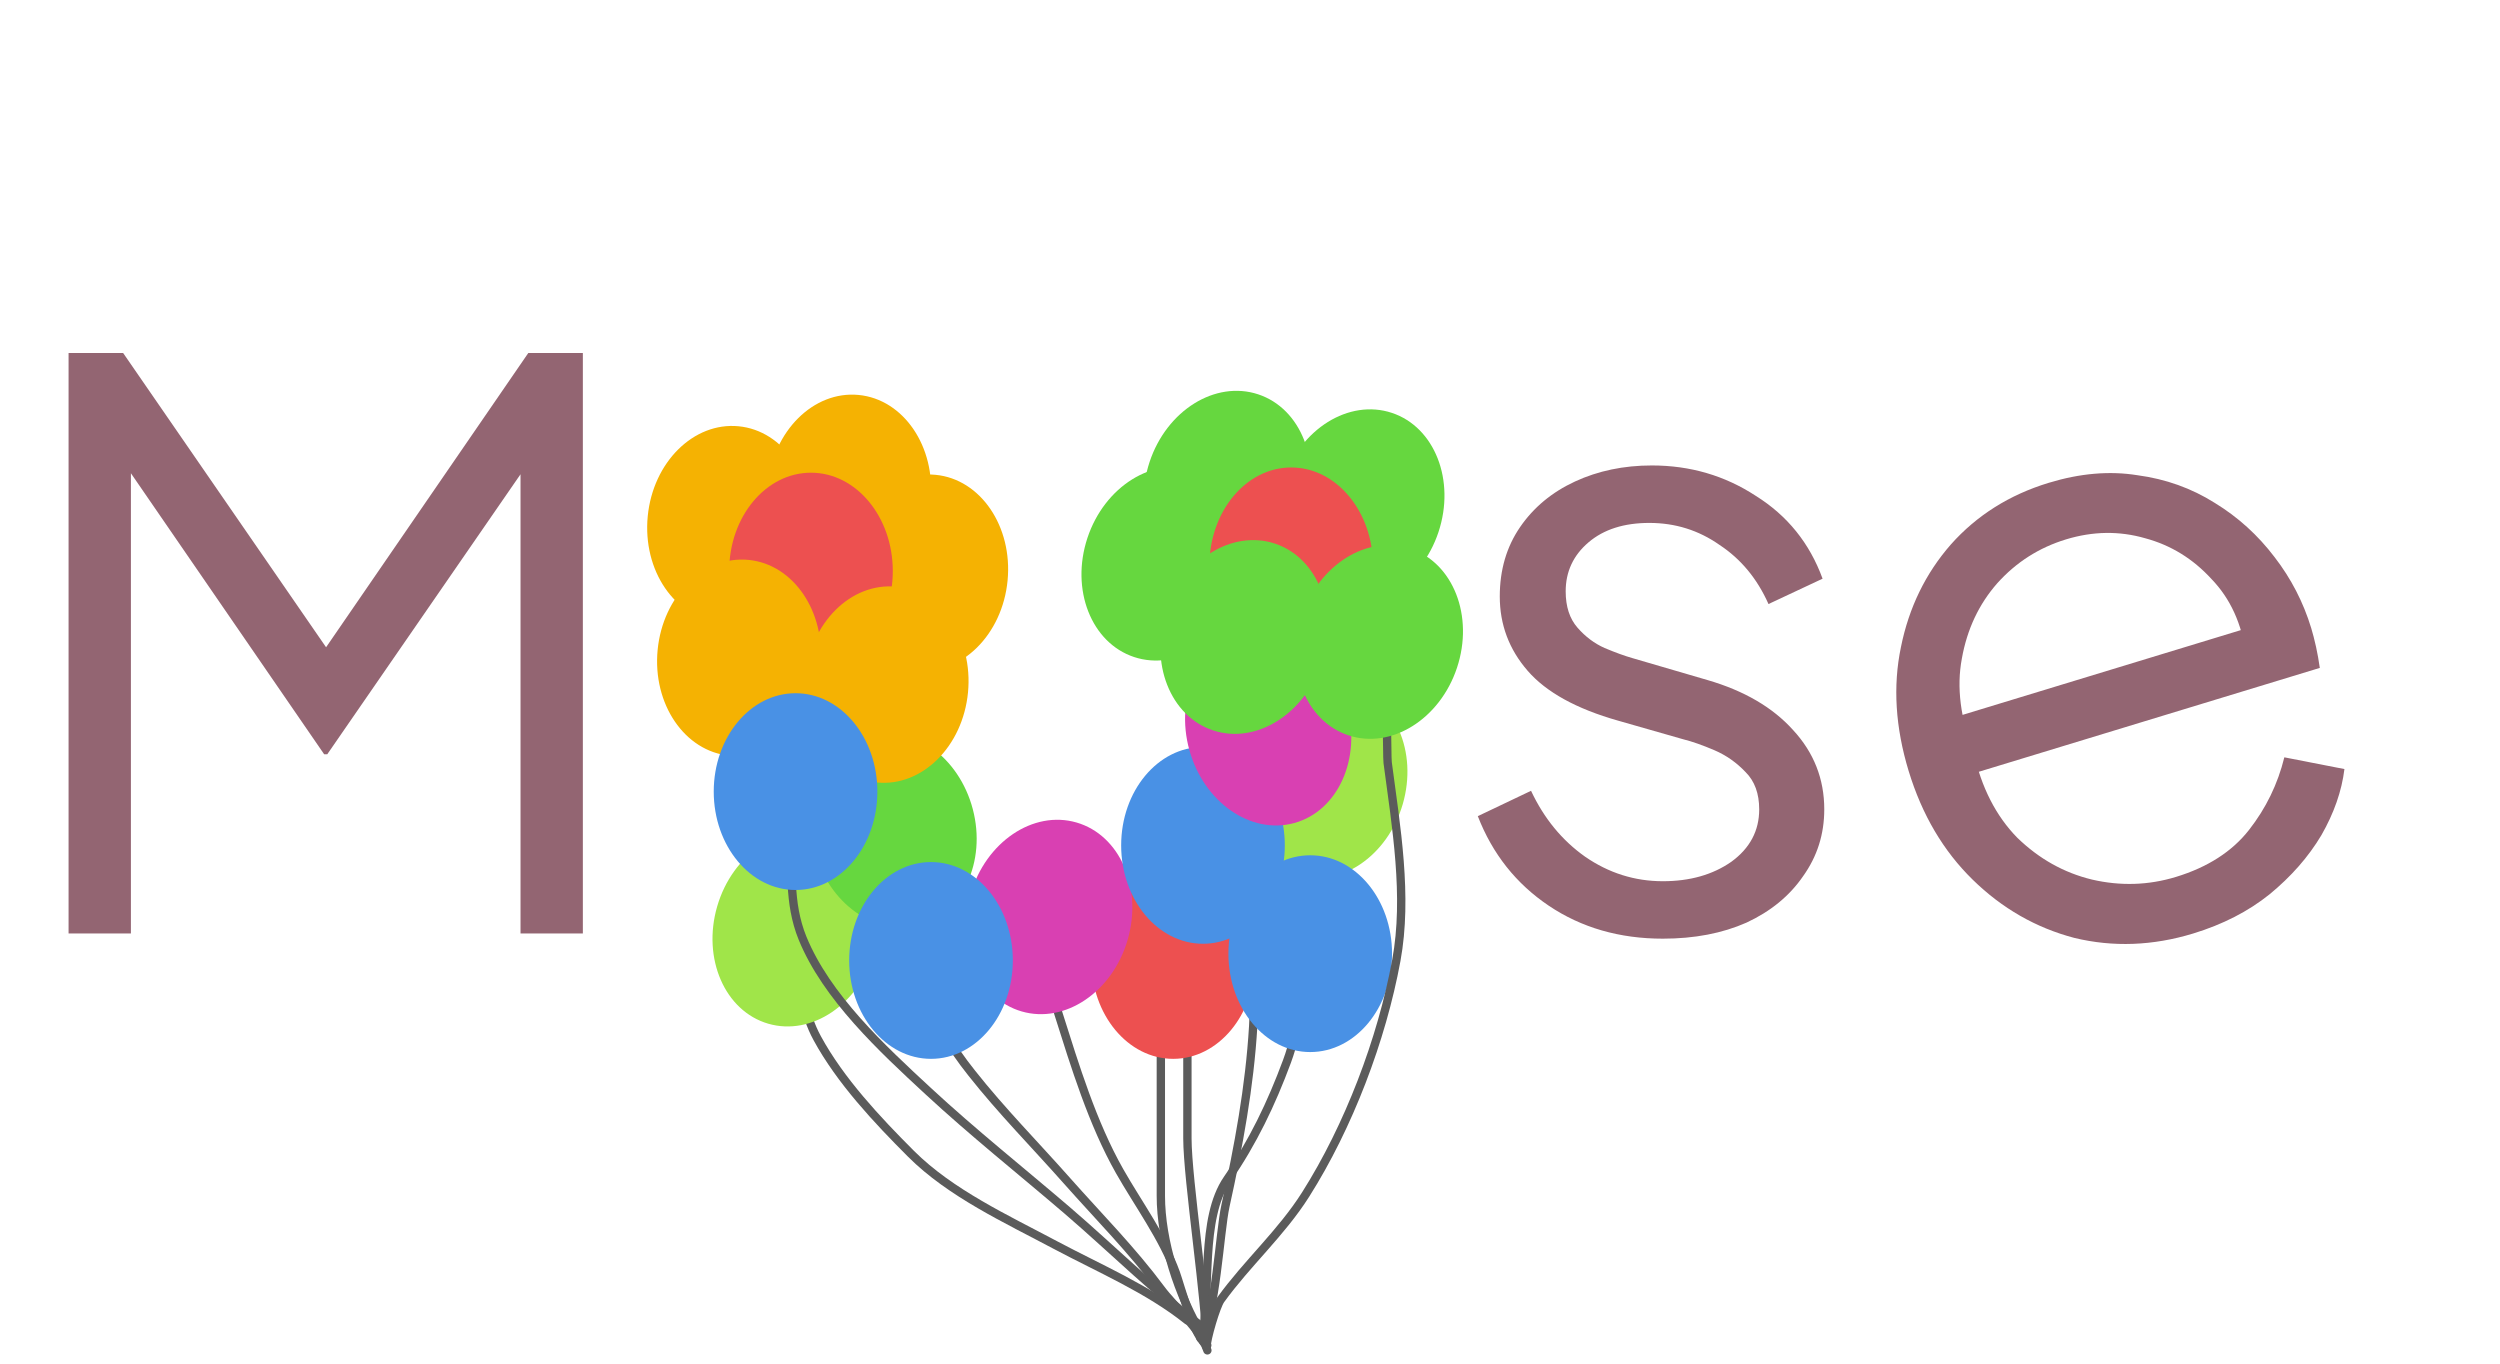 <svg width="154" height="84" viewBox="0 0 154 84" fill="none" xmlns="http://www.w3.org/2000/svg">
<path d="M49.387 59.222C49.387 60.953 49.497 62.4 50.342 63.955C51.764 66.571 54.032 68.987 56.122 71.078C58.546 73.502 62.018 75.1 65.019 76.698C67.734 78.143 70.724 79.405 73.143 81.34" stroke="#5B5B5B" stroke-width="0.514" stroke-linecap="round"/>
<path d="M57.582 60.861C57.582 62.994 58.554 64.454 59.869 66.117C61.699 68.432 63.773 70.531 65.728 72.739C67.687 74.95 69.74 77.015 71.508 79.394C72.35 80.528 73.92 81.816 74.375 83.183" stroke="#5B5B5B" stroke-width="0.514" stroke-linecap="round"/>
<path d="M64.749 56.969C64.749 58.785 64.649 60.699 65.204 62.453C66.226 65.68 67.294 69.189 68.97 72.147C70.087 74.117 71.659 76.266 72.429 78.404C72.722 79.217 73.576 82.472 74.368 82.868" stroke="#5B5B5B" stroke-width="0.514" stroke-linecap="round"/>
<path d="M71.508 61.68C71.508 65.673 71.508 69.667 71.508 73.66C71.508 76.458 72.578 79.78 74.079 82.281" stroke="#5B5B5B" stroke-width="0.514" stroke-linecap="round"/>
<path d="M80.106 59.017C80.106 61.282 80.074 63.233 79.275 65.389C78.315 67.981 77.178 70.353 75.612 72.625C73.913 75.087 74.624 79.49 74.035 82.434" stroke="#5B5B5B" stroke-width="0.514" stroke-linecap="round"/>
<path d="M73.144 54.922C73.144 59.988 73.144 65.055 73.144 70.122C73.144 72.64 74.337 80.398 74.318 82.916" stroke="#5B5B5B" stroke-width="0.514" stroke-linecap="round"/>
<path d="M77.037 47.139C77.696 47.304 77.241 53.24 77.241 54.011C77.241 57.073 77.373 60.17 77.196 63.227C76.981 66.918 76.285 70.668 75.489 74.275C75.124 75.929 74.907 80.998 73.949 82.434" stroke="#5B5B5B" stroke-width="0.514" stroke-linecap="round"/>
<g filter="url(#filter0_ii_1051_480)">
<ellipse cx="5.04" cy="6.061" rx="5.04" ry="6.061" transform="matrix(0.995 0.096 -0.096 0.995 47.555 22.141)" fill="#F5B202"/>
</g>
<g filter="url(#filter1_ii_1051_480)">
<ellipse cx="5.04" cy="6.061" rx="5.04" ry="6.061" transform="matrix(0.949 0.315 -0.315 0.949 80.633 22.141)" fill="#66D73F"/>
</g>
<g filter="url(#filter2_ii_1051_480)">
<ellipse cx="5.04" cy="6.061" rx="5.04" ry="6.061" transform="matrix(0.949 0.315 -0.315 0.949 72.402 21)" fill="#66D73F"/>
</g>
<g filter="url(#filter3_ii_1051_480)">
<ellipse cx="5.04" cy="6.061" rx="5.04" ry="6.061" transform="matrix(0.949 0.315 -0.315 0.949 68.574 25.678)" fill="#66D73F"/>
</g>
<g filter="url(#filter4_ii_1051_480)">
<ellipse cx="5.04" cy="6.061" rx="5.04" ry="6.061" transform="matrix(0.995 0.096 -0.096 0.995 52.297 27.061)" fill="#F5B202"/>
</g>
<g filter="url(#filter5_ii_1051_480)">
<ellipse cx="5.04" cy="6.061" rx="5.04" ry="6.061" transform="matrix(0.995 0.096 -0.096 0.995 40.16 24.07)" fill="#F5B202"/>
</g>
<g filter="url(#filter6_ii_1051_480)">
<ellipse cx="49.634" cy="33.475" rx="5.04" ry="6.061" fill="#ED5050"/>
</g>
<g filter="url(#filter7_ii_1051_480)">
<ellipse cx="71.946" cy="57.46" rx="5.04" ry="6.061" fill="#ED5050"/>
</g>
<g filter="url(#filter8_ii_1051_480)">
<ellipse cx="5.04" cy="6.061" rx="5.04" ry="6.061" transform="matrix(0.96 0.279 -0.279 0.96 45.547 48.313)" fill="#A0E549"/>
</g>
<g filter="url(#filter9_ii_1051_480)">
<ellipse cx="5.04" cy="6.061" rx="5.04" ry="6.061" transform="matrix(0.96 0.279 -0.279 0.96 78.102 39.198)" fill="#A0E549"/>
</g>
<g filter="url(#filter10_ii_1051_480)">
<ellipse cx="5.04" cy="6.061" rx="5.04" ry="6.061" transform="matrix(0.96 0.279 -0.279 0.96 61.156 47.557)" fill="#D940B2"/>
</g>
<g filter="url(#filter11_ii_1051_480)">
<ellipse cx="5.04" cy="6.061" rx="5.04" ry="6.061" transform="matrix(0.967 -0.254 0.254 0.967 48.316 44.841)" fill="#66D73F"/>
</g>
<path d="M48.775 51.031C48.775 53.32 48.552 55.623 49.435 57.789C50.918 61.423 54.357 64.603 57.172 67.209C59.941 69.773 62.886 72.115 65.751 74.57C68.591 77.005 71.332 79.781 74.375 81.954" stroke="#5B5B5B" stroke-width="0.514" stroke-linecap="round"/>
<g filter="url(#filter12_ii_1051_480)">
<ellipse cx="5.04" cy="6.061" rx="5.04" ry="6.061" transform="matrix(0.995 0.096 -0.096 0.995 49.859 33.953)" fill="#F5B202"/>
</g>
<g filter="url(#filter13_ii_1051_480)">
<ellipse cx="5.04" cy="6.061" rx="5.04" ry="6.061" transform="matrix(0.995 0.096 -0.096 0.995 40.77 32.301)" fill="#F5B202"/>
</g>
<g filter="url(#filter14_ii_1051_480)">
<ellipse cx="48.684" cy="47.059" rx="5.04" ry="6.061" fill="#4991E5"/>
</g>
<g filter="url(#filter15_ii_1051_480)">
<ellipse cx="57.028" cy="57.46" rx="5.04" ry="6.061" fill="#4991E5"/>
</g>
<g filter="url(#filter16_ii_1051_480)">
<ellipse cx="80.388" cy="57.042" rx="5.04" ry="6.061" fill="#4991E5"/>
</g>
<g filter="url(#filter17_ii_1051_480)">
<ellipse cx="73.782" cy="50.371" rx="5.04" ry="6.061" fill="#4991E5"/>
</g>
<path d="M85.025 42.224C85.536 42.416 85.417 46.501 85.48 46.98C85.999 50.9 86.74 55.211 86.015 59.154C85.113 64.059 83.072 69.403 80.428 73.58C78.924 75.957 76.828 77.804 75.195 80.066C74.916 80.451 74.32 82.489 74.32 82.981" stroke="#5B5B5B" stroke-width="0.514" stroke-linecap="round"/>
<g filter="url(#filter18_ii_1051_480)">
<ellipse cx="5.04" cy="6.061" rx="5.04" ry="6.061" transform="matrix(0.964 -0.266 0.266 0.964 71.328 38.648)" fill="#D940B2"/>
</g>
<g filter="url(#filter19_ii_1051_480)">
<ellipse cx="79.216" cy="33.153" rx="5.04" ry="6.061" fill="#ED5050"/>
</g>
<g filter="url(#filter20_ii_1051_480)">
<ellipse cx="5.04" cy="6.061" rx="5.04" ry="6.061" transform="matrix(0.949 0.315 -0.315 0.949 81.773 30.5)" fill="#66D73F"/>
</g>
<g filter="url(#filter21_ii_1051_480)">
<ellipse cx="5.04" cy="6.061" rx="5.04" ry="6.061" transform="matrix(0.949 0.315 -0.315 0.949 73.434 30.195)" fill="#66D73F"/>
</g>
<path d="M102.432 57.822C99.76 57.822 97.418 57.146 95.405 55.792C93.392 54.439 91.935 52.6 91.033 50.275L94.312 48.713C95.11 50.413 96.221 51.767 97.643 52.773C99.101 53.779 100.697 54.283 102.432 54.283C104.098 54.283 105.504 53.884 106.649 53.086C107.794 52.253 108.367 51.177 108.367 49.858C108.367 48.886 108.089 48.123 107.534 47.568C106.978 46.978 106.336 46.527 105.608 46.214C104.879 45.902 104.237 45.676 103.682 45.538L99.674 44.392C97.106 43.664 95.249 42.64 94.104 41.321C92.959 40.002 92.386 38.476 92.386 36.74C92.386 35.109 92.802 33.687 93.635 32.472C94.468 31.257 95.596 30.32 97.019 29.661C98.442 29.002 100.021 28.672 101.756 28.672C104.116 28.672 106.25 29.297 108.158 30.546C110.102 31.761 111.473 33.461 112.271 35.647L108.939 37.209C108.245 35.647 107.239 34.433 105.92 33.565C104.636 32.663 103.196 32.212 101.6 32.212C100.038 32.212 98.789 32.611 97.852 33.409C96.915 34.207 96.446 35.214 96.446 36.428C96.446 37.365 96.689 38.111 97.175 38.666C97.661 39.222 98.216 39.638 98.841 39.916C99.5 40.193 100.073 40.402 100.558 40.54L105.191 41.894C107.447 42.553 109.199 43.577 110.449 44.965C111.733 46.353 112.375 47.984 112.375 49.858C112.375 51.385 111.941 52.756 111.073 53.97C110.241 55.185 109.078 56.139 107.586 56.833C106.094 57.493 104.376 57.822 102.432 57.822Z" fill="#936572"/>
<path d="M135.096 57.505C132.607 58.263 130.167 58.353 127.778 57.775C125.412 57.153 123.325 55.957 121.516 54.186C119.707 52.416 118.393 50.186 117.574 47.497C116.755 44.808 116.596 42.262 117.098 39.86C117.589 37.425 118.616 35.317 120.177 33.535C121.772 31.744 123.781 30.479 126.204 29.741C128.13 29.154 129.95 28.998 131.667 29.274C133.406 29.506 134.994 30.074 136.43 30.979C137.857 31.85 139.085 32.964 140.114 34.319C141.134 35.641 141.886 37.098 142.371 38.692C142.472 39.024 142.572 39.411 142.67 39.852C142.759 40.261 142.835 40.691 142.9 41.143L120.343 48.014L119.281 44.528L139.697 38.309L138.36 40.349C138.102 38.432 137.391 36.871 136.226 35.666C135.084 34.418 133.722 33.581 132.142 33.156C130.551 32.697 128.926 32.721 127.266 33.226C125.606 33.732 124.194 34.633 123.029 35.931C121.898 37.219 121.171 38.765 120.85 40.568C120.518 42.337 120.759 44.259 121.572 46.333C122.054 48.508 122.952 50.266 124.267 51.607C125.605 52.904 127.136 53.762 128.86 54.18C130.617 54.588 132.342 54.535 134.035 54.019C135.993 53.422 137.495 52.457 138.54 51.123C139.585 49.789 140.309 48.298 140.715 46.651L144.417 47.374C144.25 48.73 143.776 50.09 142.994 51.453C142.201 52.783 141.138 53.995 139.803 55.091C138.491 56.144 136.922 56.948 135.096 57.505Z" fill="#936572"/>
<path d="M4.224 57.503V21.743H7.584L21.024 41.231H19.152L32.544 21.743H35.904V57.503H32.064V26.927L33.312 27.407L20.16 46.463H19.968L6.864 27.407L8.064 26.927V57.503H4.224Z" fill="#936572"/>
<defs>
<filter id="filter0_ii_1051_480" x="46.941" y="22.604" width="10.423" height="13.744" filterUnits="userSpaceOnUse" color-interpolation-filters="sRGB">
<feFlood flood-opacity="0" result="BackgroundImageFix"/>
<feBlend mode="normal" in="SourceGraphic" in2="BackgroundImageFix" result="shape"/>
<feColorMatrix in="SourceAlpha" type="matrix" values="0 0 0 0 0 0 0 0 0 0 0 0 0 0 0 0 0 0 127 0" result="hardAlpha"/>
<feOffset dx="0.322" dy="1.64"/>
<feGaussianBlur stdDeviation="1.218"/>
<feComposite in2="hardAlpha" operator="arithmetic" k2="-1" k3="1"/>
<feColorMatrix type="matrix" values="0 0 0 0 1 0 0 0 0 1 0 0 0 0 1 0 0 0 0.6 0"/>
<feBlend mode="normal" in2="shape" result="effect1_innerShadow_1051_480"/>
<feColorMatrix in="SourceAlpha" type="matrix" values="0 0 0 0 0 0 0 0 0 0 0 0 0 0 0 0 0 0 127 0" result="hardAlpha"/>
<feOffset dy="0.064"/>
<feGaussianBlur stdDeviation="0.281"/>
<feComposite in2="hardAlpha" operator="arithmetic" k2="-1" k3="1"/>
<feColorMatrix type="matrix" values="0 0 0 0 0 0 0 0 0 0 0 0 0 0 0 0 0 0 0.25 0"/>
<feBlend mode="normal" in2="effect1_innerShadow_1051_480" result="effect2_innerShadow_1051_480"/>
</filter>
<filter id="filter1_ii_1051_480" x="78.352" y="23.514" width="10.626" height="13.577" filterUnits="userSpaceOnUse" color-interpolation-filters="sRGB">
<feFlood flood-opacity="0" result="BackgroundImageFix"/>
<feBlend mode="normal" in="SourceGraphic" in2="BackgroundImageFix" result="shape"/>
<feColorMatrix in="SourceAlpha" type="matrix" values="0 0 0 0 0 0 0 0 0 0 0 0 0 0 0 0 0 0 127 0" result="hardAlpha"/>
<feOffset dx="0.322" dy="1.64"/>
<feGaussianBlur stdDeviation="1.218"/>
<feComposite in2="hardAlpha" operator="arithmetic" k2="-1" k3="1"/>
<feColorMatrix type="matrix" values="0 0 0 0 1 0 0 0 0 1 0 0 0 0 1 0 0 0 0.6 0"/>
<feBlend mode="normal" in2="shape" result="effect1_innerShadow_1051_480"/>
<feColorMatrix in="SourceAlpha" type="matrix" values="0 0 0 0 0 0 0 0 0 0 0 0 0 0 0 0 0 0 127 0" result="hardAlpha"/>
<feOffset dy="0.064"/>
<feGaussianBlur stdDeviation="0.281"/>
<feComposite in2="hardAlpha" operator="arithmetic" k2="-1" k3="1"/>
<feColorMatrix type="matrix" values="0 0 0 0 0 0 0 0 0 0 0 0 0 0 0 0 0 0 0.25 0"/>
<feBlend mode="normal" in2="effect1_innerShadow_1051_480" result="effect2_innerShadow_1051_480"/>
</filter>
<filter id="filter2_ii_1051_480" x="70.121" y="22.372" width="10.626" height="13.577" filterUnits="userSpaceOnUse" color-interpolation-filters="sRGB">
<feFlood flood-opacity="0" result="BackgroundImageFix"/>
<feBlend mode="normal" in="SourceGraphic" in2="BackgroundImageFix" result="shape"/>
<feColorMatrix in="SourceAlpha" type="matrix" values="0 0 0 0 0 0 0 0 0 0 0 0 0 0 0 0 0 0 127 0" result="hardAlpha"/>
<feOffset dx="0.322" dy="1.64"/>
<feGaussianBlur stdDeviation="1.218"/>
<feComposite in2="hardAlpha" operator="arithmetic" k2="-1" k3="1"/>
<feColorMatrix type="matrix" values="0 0 0 0 1 0 0 0 0 1 0 0 0 0 1 0 0 0 0.6 0"/>
<feBlend mode="normal" in2="shape" result="effect1_innerShadow_1051_480"/>
<feColorMatrix in="SourceAlpha" type="matrix" values="0 0 0 0 0 0 0 0 0 0 0 0 0 0 0 0 0 0 127 0" result="hardAlpha"/>
<feOffset dy="0.064"/>
<feGaussianBlur stdDeviation="0.281"/>
<feComposite in2="hardAlpha" operator="arithmetic" k2="-1" k3="1"/>
<feColorMatrix type="matrix" values="0 0 0 0 0 0 0 0 0 0 0 0 0 0 0 0 0 0 0.25 0"/>
<feBlend mode="normal" in2="effect1_innerShadow_1051_480" result="effect2_innerShadow_1051_480"/>
</filter>
<filter id="filter3_ii_1051_480" x="66.293" y="27.05" width="10.626" height="13.577" filterUnits="userSpaceOnUse" color-interpolation-filters="sRGB">
<feFlood flood-opacity="0" result="BackgroundImageFix"/>
<feBlend mode="normal" in="SourceGraphic" in2="BackgroundImageFix" result="shape"/>
<feColorMatrix in="SourceAlpha" type="matrix" values="0 0 0 0 0 0 0 0 0 0 0 0 0 0 0 0 0 0 127 0" result="hardAlpha"/>
<feOffset dx="0.322" dy="1.64"/>
<feGaussianBlur stdDeviation="1.218"/>
<feComposite in2="hardAlpha" operator="arithmetic" k2="-1" k3="1"/>
<feColorMatrix type="matrix" values="0 0 0 0 1 0 0 0 0 1 0 0 0 0 1 0 0 0 0.6 0"/>
<feBlend mode="normal" in2="shape" result="effect1_innerShadow_1051_480"/>
<feColorMatrix in="SourceAlpha" type="matrix" values="0 0 0 0 0 0 0 0 0 0 0 0 0 0 0 0 0 0 127 0" result="hardAlpha"/>
<feOffset dy="0.064"/>
<feGaussianBlur stdDeviation="0.281"/>
<feComposite in2="hardAlpha" operator="arithmetic" k2="-1" k3="1"/>
<feColorMatrix type="matrix" values="0 0 0 0 0 0 0 0 0 0 0 0 0 0 0 0 0 0 0.25 0"/>
<feBlend mode="normal" in2="effect1_innerShadow_1051_480" result="effect2_innerShadow_1051_480"/>
</filter>
<filter id="filter4_ii_1051_480" x="51.684" y="27.524" width="10.423" height="13.744" filterUnits="userSpaceOnUse" color-interpolation-filters="sRGB">
<feFlood flood-opacity="0" result="BackgroundImageFix"/>
<feBlend mode="normal" in="SourceGraphic" in2="BackgroundImageFix" result="shape"/>
<feColorMatrix in="SourceAlpha" type="matrix" values="0 0 0 0 0 0 0 0 0 0 0 0 0 0 0 0 0 0 127 0" result="hardAlpha"/>
<feOffset dx="0.322" dy="1.64"/>
<feGaussianBlur stdDeviation="1.218"/>
<feComposite in2="hardAlpha" operator="arithmetic" k2="-1" k3="1"/>
<feColorMatrix type="matrix" values="0 0 0 0 1 0 0 0 0 1 0 0 0 0 1 0 0 0 0.6 0"/>
<feBlend mode="normal" in2="shape" result="effect1_innerShadow_1051_480"/>
<feColorMatrix in="SourceAlpha" type="matrix" values="0 0 0 0 0 0 0 0 0 0 0 0 0 0 0 0 0 0 127 0" result="hardAlpha"/>
<feOffset dy="0.064"/>
<feGaussianBlur stdDeviation="0.281"/>
<feComposite in2="hardAlpha" operator="arithmetic" k2="-1" k3="1"/>
<feColorMatrix type="matrix" values="0 0 0 0 0 0 0 0 0 0 0 0 0 0 0 0 0 0 0.25 0"/>
<feBlend mode="normal" in2="effect1_innerShadow_1051_480" result="effect2_innerShadow_1051_480"/>
</filter>
<filter id="filter5_ii_1051_480" x="39.547" y="24.534" width="10.423" height="13.744" filterUnits="userSpaceOnUse" color-interpolation-filters="sRGB">
<feFlood flood-opacity="0" result="BackgroundImageFix"/>
<feBlend mode="normal" in="SourceGraphic" in2="BackgroundImageFix" result="shape"/>
<feColorMatrix in="SourceAlpha" type="matrix" values="0 0 0 0 0 0 0 0 0 0 0 0 0 0 0 0 0 0 127 0" result="hardAlpha"/>
<feOffset dx="0.322" dy="1.64"/>
<feGaussianBlur stdDeviation="1.218"/>
<feComposite in2="hardAlpha" operator="arithmetic" k2="-1" k3="1"/>
<feColorMatrix type="matrix" values="0 0 0 0 1 0 0 0 0 1 0 0 0 0 1 0 0 0 0.6 0"/>
<feBlend mode="normal" in2="shape" result="effect1_innerShadow_1051_480"/>
<feColorMatrix in="SourceAlpha" type="matrix" values="0 0 0 0 0 0 0 0 0 0 0 0 0 0 0 0 0 0 127 0" result="hardAlpha"/>
<feOffset dy="0.064"/>
<feGaussianBlur stdDeviation="0.281"/>
<feComposite in2="hardAlpha" operator="arithmetic" k2="-1" k3="1"/>
<feColorMatrix type="matrix" values="0 0 0 0 0 0 0 0 0 0 0 0 0 0 0 0 0 0 0.25 0"/>
<feBlend mode="normal" in2="effect1_innerShadow_1051_480" result="effect2_innerShadow_1051_480"/>
</filter>
<filter id="filter6_ii_1051_480" x="44.594" y="27.414" width="10.4" height="13.761" filterUnits="userSpaceOnUse" color-interpolation-filters="sRGB">
<feFlood flood-opacity="0" result="BackgroundImageFix"/>
<feBlend mode="normal" in="SourceGraphic" in2="BackgroundImageFix" result="shape"/>
<feColorMatrix in="SourceAlpha" type="matrix" values="0 0 0 0 0 0 0 0 0 0 0 0 0 0 0 0 0 0 127 0" result="hardAlpha"/>
<feOffset dx="0.322" dy="1.64"/>
<feGaussianBlur stdDeviation="1.218"/>
<feComposite in2="hardAlpha" operator="arithmetic" k2="-1" k3="1"/>
<feColorMatrix type="matrix" values="0 0 0 0 1 0 0 0 0 1 0 0 0 0 1 0 0 0 0.6 0"/>
<feBlend mode="normal" in2="shape" result="effect1_innerShadow_1051_480"/>
<feColorMatrix in="SourceAlpha" type="matrix" values="0 0 0 0 0 0 0 0 0 0 0 0 0 0 0 0 0 0 127 0" result="hardAlpha"/>
<feOffset dy="0.064"/>
<feGaussianBlur stdDeviation="0.281"/>
<feComposite in2="hardAlpha" operator="arithmetic" k2="-1" k3="1"/>
<feColorMatrix type="matrix" values="0 0 0 0 0 0 0 0 0 0 0 0 0 0 0 0 0 0 0.25 0"/>
<feBlend mode="normal" in2="effect1_innerShadow_1051_480" result="effect2_innerShadow_1051_480"/>
</filter>
<filter id="filter7_ii_1051_480" x="66.906" y="51.399" width="10.4" height="13.761" filterUnits="userSpaceOnUse" color-interpolation-filters="sRGB">
<feFlood flood-opacity="0" result="BackgroundImageFix"/>
<feBlend mode="normal" in="SourceGraphic" in2="BackgroundImageFix" result="shape"/>
<feColorMatrix in="SourceAlpha" type="matrix" values="0 0 0 0 0 0 0 0 0 0 0 0 0 0 0 0 0 0 127 0" result="hardAlpha"/>
<feOffset dx="0.322" dy="1.64"/>
<feGaussianBlur stdDeviation="1.218"/>
<feComposite in2="hardAlpha" operator="arithmetic" k2="-1" k3="1"/>
<feColorMatrix type="matrix" values="0 0 0 0 1 0 0 0 0 1 0 0 0 0 1 0 0 0 0.6 0"/>
<feBlend mode="normal" in2="shape" result="effect1_innerShadow_1051_480"/>
<feColorMatrix in="SourceAlpha" type="matrix" values="0 0 0 0 0 0 0 0 0 0 0 0 0 0 0 0 0 0 127 0" result="hardAlpha"/>
<feOffset dy="0.064"/>
<feGaussianBlur stdDeviation="0.281"/>
<feComposite in2="hardAlpha" operator="arithmetic" k2="-1" k3="1"/>
<feColorMatrix type="matrix" values="0 0 0 0 0 0 0 0 0 0 0 0 0 0 0 0 0 0 0.25 0"/>
<feBlend mode="normal" in2="effect1_innerShadow_1051_480" result="effect2_innerShadow_1051_480"/>
</filter>
<filter id="filter8_ii_1051_480" x="43.57" y="49.549" width="10.575" height="13.617" filterUnits="userSpaceOnUse" color-interpolation-filters="sRGB">
<feFlood flood-opacity="0" result="BackgroundImageFix"/>
<feBlend mode="normal" in="SourceGraphic" in2="BackgroundImageFix" result="shape"/>
<feColorMatrix in="SourceAlpha" type="matrix" values="0 0 0 0 0 0 0 0 0 0 0 0 0 0 0 0 0 0 127 0" result="hardAlpha"/>
<feOffset dx="0.322" dy="1.64"/>
<feGaussianBlur stdDeviation="1.218"/>
<feComposite in2="hardAlpha" operator="arithmetic" k2="-1" k3="1"/>
<feColorMatrix type="matrix" values="0 0 0 0 1 0 0 0 0 1 0 0 0 0 1 0 0 0 0.6 0"/>
<feBlend mode="normal" in2="shape" result="effect1_innerShadow_1051_480"/>
<feColorMatrix in="SourceAlpha" type="matrix" values="0 0 0 0 0 0 0 0 0 0 0 0 0 0 0 0 0 0 127 0" result="hardAlpha"/>
<feOffset dy="0.064"/>
<feGaussianBlur stdDeviation="0.281"/>
<feComposite in2="hardAlpha" operator="arithmetic" k2="-1" k3="1"/>
<feColorMatrix type="matrix" values="0 0 0 0 0 0 0 0 0 0 0 0 0 0 0 0 0 0 0.25 0"/>
<feBlend mode="normal" in2="effect1_innerShadow_1051_480" result="effect2_innerShadow_1051_480"/>
</filter>
<filter id="filter9_ii_1051_480" x="76.125" y="40.434" width="10.575" height="13.617" filterUnits="userSpaceOnUse" color-interpolation-filters="sRGB">
<feFlood flood-opacity="0" result="BackgroundImageFix"/>
<feBlend mode="normal" in="SourceGraphic" in2="BackgroundImageFix" result="shape"/>
<feColorMatrix in="SourceAlpha" type="matrix" values="0 0 0 0 0 0 0 0 0 0 0 0 0 0 0 0 0 0 127 0" result="hardAlpha"/>
<feOffset dx="0.322" dy="1.64"/>
<feGaussianBlur stdDeviation="1.218"/>
<feComposite in2="hardAlpha" operator="arithmetic" k2="-1" k3="1"/>
<feColorMatrix type="matrix" values="0 0 0 0 1 0 0 0 0 1 0 0 0 0 1 0 0 0 0.6 0"/>
<feBlend mode="normal" in2="shape" result="effect1_innerShadow_1051_480"/>
<feColorMatrix in="SourceAlpha" type="matrix" values="0 0 0 0 0 0 0 0 0 0 0 0 0 0 0 0 0 0 127 0" result="hardAlpha"/>
<feOffset dy="0.064"/>
<feGaussianBlur stdDeviation="0.281"/>
<feComposite in2="hardAlpha" operator="arithmetic" k2="-1" k3="1"/>
<feColorMatrix type="matrix" values="0 0 0 0 0 0 0 0 0 0 0 0 0 0 0 0 0 0 0.25 0"/>
<feBlend mode="normal" in2="effect1_innerShadow_1051_480" result="effect2_innerShadow_1051_480"/>
</filter>
<filter id="filter10_ii_1051_480" x="59.18" y="48.794" width="10.575" height="13.617" filterUnits="userSpaceOnUse" color-interpolation-filters="sRGB">
<feFlood flood-opacity="0" result="BackgroundImageFix"/>
<feBlend mode="normal" in="SourceGraphic" in2="BackgroundImageFix" result="shape"/>
<feColorMatrix in="SourceAlpha" type="matrix" values="0 0 0 0 0 0 0 0 0 0 0 0 0 0 0 0 0 0 127 0" result="hardAlpha"/>
<feOffset dx="0.322" dy="1.64"/>
<feGaussianBlur stdDeviation="1.218"/>
<feComposite in2="hardAlpha" operator="arithmetic" k2="-1" k3="1"/>
<feColorMatrix type="matrix" values="0 0 0 0 1 0 0 0 0 1 0 0 0 0 1 0 0 0 0.6 0"/>
<feBlend mode="normal" in2="shape" result="effect1_innerShadow_1051_480"/>
<feColorMatrix in="SourceAlpha" type="matrix" values="0 0 0 0 0 0 0 0 0 0 0 0 0 0 0 0 0 0 127 0" result="hardAlpha"/>
<feOffset dy="0.064"/>
<feGaussianBlur stdDeviation="0.281"/>
<feComposite in2="hardAlpha" operator="arithmetic" k2="-1" k3="1"/>
<feColorMatrix type="matrix" values="0 0 0 0 0 0 0 0 0 0 0 0 0 0 0 0 0 0 0.25 0"/>
<feBlend mode="normal" in2="effect1_innerShadow_1051_480" result="effect2_innerShadow_1051_480"/>
</filter>
<filter id="filter11_ii_1051_480" x="49.617" y="43.421" width="10.548" height="13.642" filterUnits="userSpaceOnUse" color-interpolation-filters="sRGB">
<feFlood flood-opacity="0" result="BackgroundImageFix"/>
<feBlend mode="normal" in="SourceGraphic" in2="BackgroundImageFix" result="shape"/>
<feColorMatrix in="SourceAlpha" type="matrix" values="0 0 0 0 0 0 0 0 0 0 0 0 0 0 0 0 0 0 127 0" result="hardAlpha"/>
<feOffset dx="0.322" dy="1.64"/>
<feGaussianBlur stdDeviation="1.218"/>
<feComposite in2="hardAlpha" operator="arithmetic" k2="-1" k3="1"/>
<feColorMatrix type="matrix" values="0 0 0 0 1 0 0 0 0 1 0 0 0 0 1 0 0 0 0.6 0"/>
<feBlend mode="normal" in2="shape" result="effect1_innerShadow_1051_480"/>
<feColorMatrix in="SourceAlpha" type="matrix" values="0 0 0 0 0 0 0 0 0 0 0 0 0 0 0 0 0 0 127 0" result="hardAlpha"/>
<feOffset dy="0.064"/>
<feGaussianBlur stdDeviation="0.281"/>
<feComposite in2="hardAlpha" operator="arithmetic" k2="-1" k3="1"/>
<feColorMatrix type="matrix" values="0 0 0 0 0 0 0 0 0 0 0 0 0 0 0 0 0 0 0.25 0"/>
<feBlend mode="normal" in2="effect1_innerShadow_1051_480" result="effect2_innerShadow_1051_480"/>
</filter>
<filter id="filter12_ii_1051_480" x="49.246" y="34.416" width="10.423" height="13.744" filterUnits="userSpaceOnUse" color-interpolation-filters="sRGB">
<feFlood flood-opacity="0" result="BackgroundImageFix"/>
<feBlend mode="normal" in="SourceGraphic" in2="BackgroundImageFix" result="shape"/>
<feColorMatrix in="SourceAlpha" type="matrix" values="0 0 0 0 0 0 0 0 0 0 0 0 0 0 0 0 0 0 127 0" result="hardAlpha"/>
<feOffset dx="0.322" dy="1.64"/>
<feGaussianBlur stdDeviation="1.218"/>
<feComposite in2="hardAlpha" operator="arithmetic" k2="-1" k3="1"/>
<feColorMatrix type="matrix" values="0 0 0 0 1 0 0 0 0 1 0 0 0 0 1 0 0 0 0.6 0"/>
<feBlend mode="normal" in2="shape" result="effect1_innerShadow_1051_480"/>
<feColorMatrix in="SourceAlpha" type="matrix" values="0 0 0 0 0 0 0 0 0 0 0 0 0 0 0 0 0 0 127 0" result="hardAlpha"/>
<feOffset dy="0.064"/>
<feGaussianBlur stdDeviation="0.281"/>
<feComposite in2="hardAlpha" operator="arithmetic" k2="-1" k3="1"/>
<feColorMatrix type="matrix" values="0 0 0 0 0 0 0 0 0 0 0 0 0 0 0 0 0 0 0.25 0"/>
<feBlend mode="normal" in2="effect1_innerShadow_1051_480" result="effect2_innerShadow_1051_480"/>
</filter>
<filter id="filter13_ii_1051_480" x="40.156" y="32.764" width="10.423" height="13.744" filterUnits="userSpaceOnUse" color-interpolation-filters="sRGB">
<feFlood flood-opacity="0" result="BackgroundImageFix"/>
<feBlend mode="normal" in="SourceGraphic" in2="BackgroundImageFix" result="shape"/>
<feColorMatrix in="SourceAlpha" type="matrix" values="0 0 0 0 0 0 0 0 0 0 0 0 0 0 0 0 0 0 127 0" result="hardAlpha"/>
<feOffset dx="0.322" dy="1.64"/>
<feGaussianBlur stdDeviation="1.218"/>
<feComposite in2="hardAlpha" operator="arithmetic" k2="-1" k3="1"/>
<feColorMatrix type="matrix" values="0 0 0 0 1 0 0 0 0 1 0 0 0 0 1 0 0 0 0.6 0"/>
<feBlend mode="normal" in2="shape" result="effect1_innerShadow_1051_480"/>
<feColorMatrix in="SourceAlpha" type="matrix" values="0 0 0 0 0 0 0 0 0 0 0 0 0 0 0 0 0 0 127 0" result="hardAlpha"/>
<feOffset dy="0.064"/>
<feGaussianBlur stdDeviation="0.281"/>
<feComposite in2="hardAlpha" operator="arithmetic" k2="-1" k3="1"/>
<feColorMatrix type="matrix" values="0 0 0 0 0 0 0 0 0 0 0 0 0 0 0 0 0 0 0.25 0"/>
<feBlend mode="normal" in2="effect1_innerShadow_1051_480" result="effect2_innerShadow_1051_480"/>
</filter>
<filter id="filter14_ii_1051_480" x="43.645" y="40.998" width="10.4" height="13.761" filterUnits="userSpaceOnUse" color-interpolation-filters="sRGB">
<feFlood flood-opacity="0" result="BackgroundImageFix"/>
<feBlend mode="normal" in="SourceGraphic" in2="BackgroundImageFix" result="shape"/>
<feColorMatrix in="SourceAlpha" type="matrix" values="0 0 0 0 0 0 0 0 0 0 0 0 0 0 0 0 0 0 127 0" result="hardAlpha"/>
<feOffset dx="0.322" dy="1.64"/>
<feGaussianBlur stdDeviation="1.218"/>
<feComposite in2="hardAlpha" operator="arithmetic" k2="-1" k3="1"/>
<feColorMatrix type="matrix" values="0 0 0 0 1 0 0 0 0 1 0 0 0 0 1 0 0 0 0.6 0"/>
<feBlend mode="normal" in2="shape" result="effect1_innerShadow_1051_480"/>
<feColorMatrix in="SourceAlpha" type="matrix" values="0 0 0 0 0 0 0 0 0 0 0 0 0 0 0 0 0 0 127 0" result="hardAlpha"/>
<feOffset dy="0.064"/>
<feGaussianBlur stdDeviation="0.281"/>
<feComposite in2="hardAlpha" operator="arithmetic" k2="-1" k3="1"/>
<feColorMatrix type="matrix" values="0 0 0 0 0 0 0 0 0 0 0 0 0 0 0 0 0 0 0.25 0"/>
<feBlend mode="normal" in2="effect1_innerShadow_1051_480" result="effect2_innerShadow_1051_480"/>
</filter>
<filter id="filter15_ii_1051_480" x="51.988" y="51.399" width="10.4" height="13.761" filterUnits="userSpaceOnUse" color-interpolation-filters="sRGB">
<feFlood flood-opacity="0" result="BackgroundImageFix"/>
<feBlend mode="normal" in="SourceGraphic" in2="BackgroundImageFix" result="shape"/>
<feColorMatrix in="SourceAlpha" type="matrix" values="0 0 0 0 0 0 0 0 0 0 0 0 0 0 0 0 0 0 127 0" result="hardAlpha"/>
<feOffset dx="0.322" dy="1.64"/>
<feGaussianBlur stdDeviation="1.218"/>
<feComposite in2="hardAlpha" operator="arithmetic" k2="-1" k3="1"/>
<feColorMatrix type="matrix" values="0 0 0 0 1 0 0 0 0 1 0 0 0 0 1 0 0 0 0.6 0"/>
<feBlend mode="normal" in2="shape" result="effect1_innerShadow_1051_480"/>
<feColorMatrix in="SourceAlpha" type="matrix" values="0 0 0 0 0 0 0 0 0 0 0 0 0 0 0 0 0 0 127 0" result="hardAlpha"/>
<feOffset dy="0.064"/>
<feGaussianBlur stdDeviation="0.281"/>
<feComposite in2="hardAlpha" operator="arithmetic" k2="-1" k3="1"/>
<feColorMatrix type="matrix" values="0 0 0 0 0 0 0 0 0 0 0 0 0 0 0 0 0 0 0.25 0"/>
<feBlend mode="normal" in2="effect1_innerShadow_1051_480" result="effect2_innerShadow_1051_480"/>
</filter>
<filter id="filter16_ii_1051_480" x="75.348" y="50.982" width="10.4" height="13.761" filterUnits="userSpaceOnUse" color-interpolation-filters="sRGB">
<feFlood flood-opacity="0" result="BackgroundImageFix"/>
<feBlend mode="normal" in="SourceGraphic" in2="BackgroundImageFix" result="shape"/>
<feColorMatrix in="SourceAlpha" type="matrix" values="0 0 0 0 0 0 0 0 0 0 0 0 0 0 0 0 0 0 127 0" result="hardAlpha"/>
<feOffset dx="0.322" dy="1.64"/>
<feGaussianBlur stdDeviation="1.218"/>
<feComposite in2="hardAlpha" operator="arithmetic" k2="-1" k3="1"/>
<feColorMatrix type="matrix" values="0 0 0 0 1 0 0 0 0 1 0 0 0 0 1 0 0 0 0.6 0"/>
<feBlend mode="normal" in2="shape" result="effect1_innerShadow_1051_480"/>
<feColorMatrix in="SourceAlpha" type="matrix" values="0 0 0 0 0 0 0 0 0 0 0 0 0 0 0 0 0 0 127 0" result="hardAlpha"/>
<feOffset dy="0.064"/>
<feGaussianBlur stdDeviation="0.281"/>
<feComposite in2="hardAlpha" operator="arithmetic" k2="-1" k3="1"/>
<feColorMatrix type="matrix" values="0 0 0 0 0 0 0 0 0 0 0 0 0 0 0 0 0 0 0.25 0"/>
<feBlend mode="normal" in2="effect1_innerShadow_1051_480" result="effect2_innerShadow_1051_480"/>
</filter>
<filter id="filter17_ii_1051_480" x="68.742" y="44.31" width="10.4" height="13.761" filterUnits="userSpaceOnUse" color-interpolation-filters="sRGB">
<feFlood flood-opacity="0" result="BackgroundImageFix"/>
<feBlend mode="normal" in="SourceGraphic" in2="BackgroundImageFix" result="shape"/>
<feColorMatrix in="SourceAlpha" type="matrix" values="0 0 0 0 0 0 0 0 0 0 0 0 0 0 0 0 0 0 127 0" result="hardAlpha"/>
<feOffset dx="0.322" dy="1.64"/>
<feGaussianBlur stdDeviation="1.218"/>
<feComposite in2="hardAlpha" operator="arithmetic" k2="-1" k3="1"/>
<feColorMatrix type="matrix" values="0 0 0 0 1 0 0 0 0 1 0 0 0 0 1 0 0 0 0.6 0"/>
<feBlend mode="normal" in2="shape" result="effect1_innerShadow_1051_480"/>
<feColorMatrix in="SourceAlpha" type="matrix" values="0 0 0 0 0 0 0 0 0 0 0 0 0 0 0 0 0 0 127 0" result="hardAlpha"/>
<feOffset dy="0.064"/>
<feGaussianBlur stdDeviation="0.281"/>
<feComposite in2="hardAlpha" operator="arithmetic" k2="-1" k3="1"/>
<feColorMatrix type="matrix" values="0 0 0 0 0 0 0 0 0 0 0 0 0 0 0 0 0 0 0.25 0"/>
<feBlend mode="normal" in2="effect1_innerShadow_1051_480" result="effect2_innerShadow_1051_480"/>
</filter>
<filter id="filter18_ii_1051_480" x="72.68" y="37.154" width="10.56" height="13.631" filterUnits="userSpaceOnUse" color-interpolation-filters="sRGB">
<feFlood flood-opacity="0" result="BackgroundImageFix"/>
<feBlend mode="normal" in="SourceGraphic" in2="BackgroundImageFix" result="shape"/>
<feColorMatrix in="SourceAlpha" type="matrix" values="0 0 0 0 0 0 0 0 0 0 0 0 0 0 0 0 0 0 127 0" result="hardAlpha"/>
<feOffset dx="0.322" dy="1.64"/>
<feGaussianBlur stdDeviation="1.218"/>
<feComposite in2="hardAlpha" operator="arithmetic" k2="-1" k3="1"/>
<feColorMatrix type="matrix" values="0 0 0 0 1 0 0 0 0 1 0 0 0 0 1 0 0 0 0.6 0"/>
<feBlend mode="normal" in2="shape" result="effect1_innerShadow_1051_480"/>
<feColorMatrix in="SourceAlpha" type="matrix" values="0 0 0 0 0 0 0 0 0 0 0 0 0 0 0 0 0 0 127 0" result="hardAlpha"/>
<feOffset dy="0.064"/>
<feGaussianBlur stdDeviation="0.281"/>
<feComposite in2="hardAlpha" operator="arithmetic" k2="-1" k3="1"/>
<feColorMatrix type="matrix" values="0 0 0 0 0 0 0 0 0 0 0 0 0 0 0 0 0 0 0.25 0"/>
<feBlend mode="normal" in2="effect1_innerShadow_1051_480" result="effect2_innerShadow_1051_480"/>
</filter>
<filter id="filter19_ii_1051_480" x="74.176" y="27.093" width="10.4" height="13.761" filterUnits="userSpaceOnUse" color-interpolation-filters="sRGB">
<feFlood flood-opacity="0" result="BackgroundImageFix"/>
<feBlend mode="normal" in="SourceGraphic" in2="BackgroundImageFix" result="shape"/>
<feColorMatrix in="SourceAlpha" type="matrix" values="0 0 0 0 0 0 0 0 0 0 0 0 0 0 0 0 0 0 127 0" result="hardAlpha"/>
<feOffset dx="0.322" dy="1.64"/>
<feGaussianBlur stdDeviation="1.218"/>
<feComposite in2="hardAlpha" operator="arithmetic" k2="-1" k3="1"/>
<feColorMatrix type="matrix" values="0 0 0 0 1 0 0 0 0 1 0 0 0 0 1 0 0 0 0.6 0"/>
<feBlend mode="normal" in2="shape" result="effect1_innerShadow_1051_480"/>
<feColorMatrix in="SourceAlpha" type="matrix" values="0 0 0 0 0 0 0 0 0 0 0 0 0 0 0 0 0 0 127 0" result="hardAlpha"/>
<feOffset dy="0.064"/>
<feGaussianBlur stdDeviation="0.281"/>
<feComposite in2="hardAlpha" operator="arithmetic" k2="-1" k3="1"/>
<feColorMatrix type="matrix" values="0 0 0 0 0 0 0 0 0 0 0 0 0 0 0 0 0 0 0.25 0"/>
<feBlend mode="normal" in2="effect1_innerShadow_1051_480" result="effect2_innerShadow_1051_480"/>
</filter>
<filter id="filter20_ii_1051_480" x="79.492" y="31.872" width="10.626" height="13.577" filterUnits="userSpaceOnUse" color-interpolation-filters="sRGB">
<feFlood flood-opacity="0" result="BackgroundImageFix"/>
<feBlend mode="normal" in="SourceGraphic" in2="BackgroundImageFix" result="shape"/>
<feColorMatrix in="SourceAlpha" type="matrix" values="0 0 0 0 0 0 0 0 0 0 0 0 0 0 0 0 0 0 127 0" result="hardAlpha"/>
<feOffset dx="0.322" dy="1.64"/>
<feGaussianBlur stdDeviation="1.218"/>
<feComposite in2="hardAlpha" operator="arithmetic" k2="-1" k3="1"/>
<feColorMatrix type="matrix" values="0 0 0 0 1 0 0 0 0 1 0 0 0 0 1 0 0 0 0.6 0"/>
<feBlend mode="normal" in2="shape" result="effect1_innerShadow_1051_480"/>
<feColorMatrix in="SourceAlpha" type="matrix" values="0 0 0 0 0 0 0 0 0 0 0 0 0 0 0 0 0 0 127 0" result="hardAlpha"/>
<feOffset dy="0.064"/>
<feGaussianBlur stdDeviation="0.281"/>
<feComposite in2="hardAlpha" operator="arithmetic" k2="-1" k3="1"/>
<feColorMatrix type="matrix" values="0 0 0 0 0 0 0 0 0 0 0 0 0 0 0 0 0 0 0.25 0"/>
<feBlend mode="normal" in2="effect1_innerShadow_1051_480" result="effect2_innerShadow_1051_480"/>
</filter>
<filter id="filter21_ii_1051_480" x="71.152" y="31.568" width="10.626" height="13.577" filterUnits="userSpaceOnUse" color-interpolation-filters="sRGB">
<feFlood flood-opacity="0" result="BackgroundImageFix"/>
<feBlend mode="normal" in="SourceGraphic" in2="BackgroundImageFix" result="shape"/>
<feColorMatrix in="SourceAlpha" type="matrix" values="0 0 0 0 0 0 0 0 0 0 0 0 0 0 0 0 0 0 127 0" result="hardAlpha"/>
<feOffset dx="0.322" dy="1.64"/>
<feGaussianBlur stdDeviation="1.218"/>
<feComposite in2="hardAlpha" operator="arithmetic" k2="-1" k3="1"/>
<feColorMatrix type="matrix" values="0 0 0 0 1 0 0 0 0 1 0 0 0 0 1 0 0 0 0.6 0"/>
<feBlend mode="normal" in2="shape" result="effect1_innerShadow_1051_480"/>
<feColorMatrix in="SourceAlpha" type="matrix" values="0 0 0 0 0 0 0 0 0 0 0 0 0 0 0 0 0 0 127 0" result="hardAlpha"/>
<feOffset dy="0.064"/>
<feGaussianBlur stdDeviation="0.281"/>
<feComposite in2="hardAlpha" operator="arithmetic" k2="-1" k3="1"/>
<feColorMatrix type="matrix" values="0 0 0 0 0 0 0 0 0 0 0 0 0 0 0 0 0 0 0.25 0"/>
<feBlend mode="normal" in2="effect1_innerShadow_1051_480" result="effect2_innerShadow_1051_480"/>
</filter>
</defs>
</svg>

